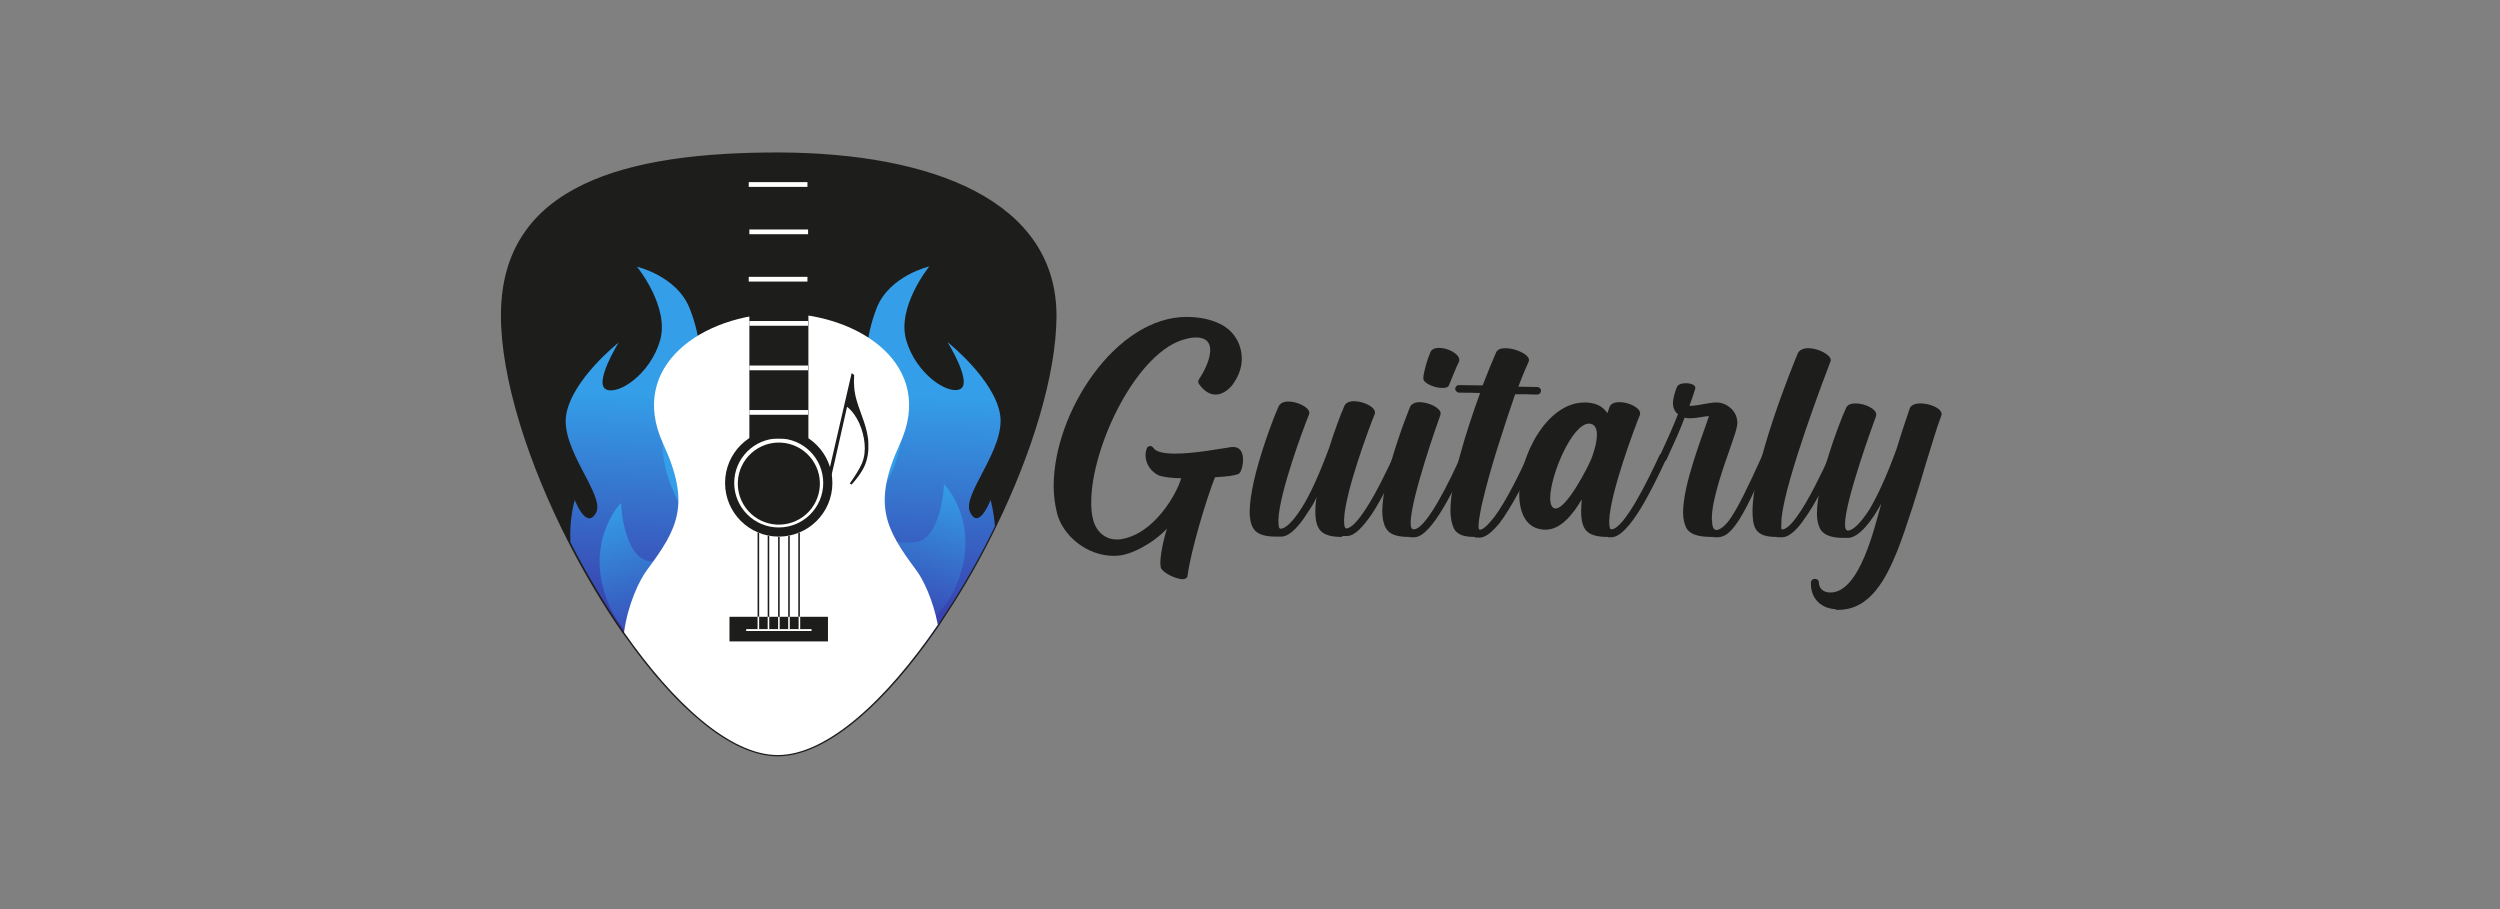 <?xml version="1.0" encoding="utf-8"?>
<!-- Generator: Adobe Illustrator 22.0.0, SVG Export Plug-In . SVG Version: 6.00 Build 0)  -->
<svg version="1.1" id="Layer_1" xmlns="http://www.w3.org/2000/svg" xmlns:xlink="http://www.w3.org/1999/xlink" x="0px" y="0px"
	 viewBox="0 0 792 288" style="enable-background:new 0 0 792 288;" xml:space="preserve">
<rect x="0" y="0" width="792" height="288" fill="#808080" stroke="none"/>
<style type="text/css">
	.st0{fill:#1D1D1B;}
	.st1{fill:#1D1D1B;stroke:#1D1D1B;stroke-miterlimit:10;}
	.st2{fill:url(#SVGID_1_);}
	.st3{fill:url(#SVGID_2_);}
	.st4{fill:url(#SVGID_3_);}
	.st5{fill:url(#SVGID_4_);}
	.st6{fill:#FFFFFF;}
	.st7{fill-rule:evenodd;clip-rule:evenodd;fill:#1D1D1B;}
</style>
<g>
	<path class="st0" d="M367.8,180c-0.1-0.4-0.2-0.8-0.2-1.6c0-2.4,0.8-6.9,2.1-10.9c-5.1,5.2-11.6,8.2-15.2,8.5l-1.6,0.1
		c-8.7,0-16.2-6.5-18-13.4c-0.7-2.8-1.1-5.7-1.1-8.7c0-23.4,19.7-53.6,42.1-53.6h0.1c4.8,0,8.7,1.1,11.6,2.8
		c3.9,2.4,5.8,6.4,5.8,10.4c0,3-1.1,5.9-3.1,8.5c-1.5,1.8-3.4,2.9-5.2,2.9c-1.8,0-3.6-1-5.3-3.4c-0.1-0.2-0.2-0.5-0.2-0.7
		s0.1-0.5,0.2-0.7c1.9-2.8,3.6-6.5,3.6-9.3c0-2.3-1.2-4-4.5-4c-0.8,0-1.8,0.1-2.9,0.4c-15.6,3.4-30.3,34-30.3,51.8
		c0,1.8,0.1,3.5,0.5,5.1c0.8,3.8,3.6,6.7,7.5,6.7h0.8c11.3-1.3,18.6-15.2,19.7-19.4c-3,0-5.6-0.4-6.9-0.8c-2.5-1.1-4.4-3.6-4.4-6.5
		c0-0.6,0.1-1.3,0.4-2.1c0.1-0.5,0.6-0.8,1.1-0.8c0.4,0,0.7,0.2,1,0.6c0.8,1.3,3.5,1.8,6.9,1.8c6.2,0,14.6-1.6,17.9-2.1h0.5
		c2.3,0,3.1,1.9,3.1,4c0,2.2-0.8,4.5-1.6,4.6c-1.5,0.5-2.8,0.7-7.3,1c-2.7,6.8-7.7,23.4-8.7,31.3c-0.1,0.6-0.7,1-1.7,1
		C372.4,183.3,368.9,181.8,367.8,180z"/>
	<path class="st0" d="M425.2,170.1c-3,0-6.2-0.4-7.5-2.9c-0.7-1.2-1-2.9-1-5c0-1.5,0.1-3,0.4-4.7c-0.7,1.6-1.7,3.3-2.8,4.8
		c-2.5,4.1-5.6,7.6-8.3,7.7h-1.6c-3,0-6.2-0.4-7.5-2.9c-0.7-1.2-1-2.9-1-5c0-2.5,0.5-5.8,1.2-9.1c1.8-8.5,6.2-20.4,8-24.3
		c0.5-1,1.6-1.5,3-1.5c2.9,0,6.7,1.8,6.7,3.6l-0.1,0.5c-1.6,3.9-9.4,24.7-9.7,33.4c0,1.7,0.1,2.8,0.7,2.8c1.3,0,3.6-1.7,6.8-6.8
		c2.5-4,5.3-10,8.6-18.9c1.7-5.4,3.6-10.5,4.8-13.2c0.4-1,1.6-1.5,3-1.5c2.9,0,6.7,1.7,6.7,3.6l-0.1,0.5c-1.6,3.9-9.4,24.7-9.7,33.4
		c0,1.7,0.1,2.8,0.8,2.8c1.6-0.1,3.8-2.7,6.1-6.2c3.4-5.2,6.9-12.6,9-17.1c0.2-0.6,0.7-0.7,1.1-0.7c0.1,0,0.4,0,0.6,0.1
		c0.4,0.2,0.6,0.6,0.6,1c0,0.2,0,0.4-0.1,0.6c-2.3,5-5.8,12.5-9.4,17.9c-2.7,3.9-5.3,6.7-7.6,6.8H425.2z"/>
	<path class="st0" d="M446.5,170.1c-3,0-6.2-0.4-7.5-2.9c-0.7-1.2-1.1-3.1-1.1-5.3c0-2.5,0.5-5.6,1.1-8.7c1.9-9.1,5.9-19.8,7.7-24.3
		c0.5-1,1.7-1.5,3-1.5c2.9,0,6.7,1.8,6.7,3.6l-0.1,0.5c-1,2.7-9.4,26.7-9.4,34.1c0,1.3,0.2,2.1,1,2.1c4-0.1,11.5-15.6,14.9-23.2
		c0.2-0.6,0.6-0.7,1.1-0.7l0.6,0.1c0.4,0.1,0.6,0.5,0.6,1c0,0.2,0,0.4-0.1,0.6c-3.9,8.6-11.3,24.4-16.8,24.7H446.5z M450.9,119.9
		c0-1.9,1.5-6.7,2.2-8.2c0.4-1.1,1.5-1.5,2.8-1.5c2.8,0,6.4,1.9,6.4,3.8c0,0.2,0,0.6-0.2,0.8c-0.6,1.1-2.3,5.4-3.1,7.3
		c-0.2,0.6-1.1,0.8-2.1,0.8C454.4,122.9,450.9,121.4,450.9,119.9z"/>
	<path class="st0" d="M467.3,170.1c-2.9,0-5.7-0.4-6.8-2.9c-0.6-1.3-1-3.3-1-5.4c0-9.4,5-25.2,9.4-37.3c-2.4-0.1-4.7-0.1-6.7-0.1
		c-0.7-0.1-1.2-0.7-1.2-1.2c0-0.6,0.5-1.2,1.2-1.2l7.5,0.1c1.6-4.1,3-7.6,4.2-10.3c0.4-1.1,1.6-1.5,3-1.5c3.1,0,7.5,1.9,7.5,3.8
		l-0.1,0.4c-1.1,2.4-2.2,5.1-3.3,8l6,0.1c0.7,0,1.2,0.6,1.2,1.2c0,0.6-0.5,1.2-1.3,1.2c-2.1-0.1-4.4-0.1-6.9-0.1
		c-3.8,11.1-7.9,23.6-10.3,33.9c-0.2,0.7-1.3,5.7-1.3,7.9c0,0.8,0.1,1.1,0.5,1.1c1.3,0,3.6-2.9,4.5-4c3.8-5.1,8.1-14,10.5-19.2
		c0.2-0.6,0.6-0.7,1.1-0.7c0.1,0,0.4,0,0.6,0.1c0.4,0.2,0.6,0.6,0.6,1.1c0,0,0,0.2-0.1,0.5c-2.5,5.8-7,14.8-11.1,20.2
		c-1.5,1.7-3.8,4.4-6.1,4.5H467.3z"/>
	<path class="st0" d="M509.4,170.1c-3,0-6.2-0.4-7.5-2.9c-0.7-1.2-1-3-1-5.1c0-1.2,0.1-2.4,0.2-3.9c-2.8,4.8-6.7,9.6-11.4,9.6h-0.2
		c-5.8-0.1-8.2-5-8.2-11.3c0-12,8.7-29,20.7-29h0.1c3.1,0,5.7,1.1,7.1,3.4l0.8-2.2c0.6-1,1.7-1.3,3.1-1.3c2.8,0,6.5,1.7,6.5,3.6
		l-0.1,0.5c-1.6,3.9-9.4,24.7-9.7,33.4c0,1.7,0.1,2.8,0.7,2.8c4-0.1,11.6-15.6,15.1-23.2c0.2-0.6,0.6-0.7,1.1-0.7l0.6,0.1
		c0.4,0.1,0.6,0.5,0.6,1c0,0.2,0,0.2-0.1,0.6c-4,8.6-11.5,24.4-17.2,24.7H509.4z M504.2,145.2c0.6-1.6,1.7-4.8,1.7-7.5
		c0-1.7-0.5-3-1.8-3.4l-0.7-0.1c-5.4,0-12.3,16.5-12.3,23.6c0,2.1,0.6,3.3,1.8,3.3C496.4,160.9,503,148.2,504.2,145.2z"/>
	<path class="st0" d="M542.8,170.1c-2.9,0-7.1-0.1-8.6-2.9c-0.6-1.2-1-2.9-1-4.8c0-9.1,6.1-24.1,8.2-30.6c-1.6,0.1-3.8,0.7-5.8,0.7
		c-0.6,0-1.3,0-1.9-0.2c-1.8,4.7-2.9,7.1-5.7,13.2c-0.1,0.4-0.6,0.7-1,0.7c-0.2,0-0.4,0-0.6-0.1c-0.4-0.1-0.7-0.4-0.7-1.1
		c0-0.1,0-0.2,0.1-0.5c2.9-6.4,3.8-8.3,5.8-13.3c-1.1-0.8-1.6-2.1-1.6-3.4c0-1.7,0.6-3.5,1.2-5.1c0.4-1,1.7-1.3,2.9-1.3
		c1.5,0,3,0.5,3,1.5l-0.1,0.4c-0.5,1.7-1.5,4.5-1.8,5.3c3.3-0.1,6-1.1,8.6-1.1c3,0,6,2.3,6.5,5.4l0.1,0.8c0,1.9-1,4.5-2.3,8.3
		c-1.9,5.4-5.8,16.2-5.8,22.3l0.2,2.1c0.2,1.1,0.7,1.5,1.3,1.5c1.6,0,3.9-2.8,4.5-3.8c2.3-3.4,5.3-9.4,9.9-19.6
		c0.2-0.5,0.6-0.7,1-0.7s0.6,0.1,0.8,0.2c0.2,0.1,0.5,0.5,0.5,1c0,0.1,0,0.2-0.1,0.5c-4.6,10.3-7.6,16.5-10,20
		c-2.7,3.9-4.4,4.7-6.5,4.7H542.8z"/>
	<path class="st0" d="M562.9,170.1c-2.9,0-5.7-0.4-6.9-2.9c-0.6-1.3-0.8-3.1-0.8-5.2c0-14.8,12.5-45.7,14.4-50.2
		c0.6-1,1.8-1.5,3.3-1.5c3.1,0,7.1,2.1,7.1,3.8l-0.1,0.4c-1.5,3.9-14.2,37.1-15.5,49.6l-0.1,2.4c0,0.7,0,1.2,0.2,1.2h0.2
		c1.6,0,3.9-3.1,4.6-4.1c3.8-5.2,7.9-14,10.3-19.1c0.2-0.6,0.6-0.7,1.1-0.7c0.1,0,0.4,0,0.6,0.1c0.4,0.2,0.6,0.6,0.6,1
		c0,0.2,0,0.4-0.1,0.6c-2.5,5.6-6.5,14-10.6,19.5c-1.3,1.9-4,5.1-6.5,5.2H562.9z"/>
	<path class="st0" d="M581.6,193c-4.6-0.2-7.9-3.3-7.9-8v-0.5c0.1-0.7,0.6-1.1,1.1-1.1h0.2c0.6,0,1.2,0.4,1.2,1
		c0,2.1,1.5,3.3,3.6,3.3h0.1c9.3,0,14-20.8,16.1-28.2c-2.9,5.4-6.9,10.6-10.3,10.9h-1.5c-3,0-6.2-0.4-7.6-2.9c-0.6-1.2-1-2.8-1-4.8
		c0-9.8,6.7-28,9.3-33.6c0.5-1,1.6-1.3,3-1.3c2.8,0,6.5,1.7,6.5,3.5l-0.1,0.6c-1,2.7-9.8,26.9-9.8,34.1c0,1.3,0.2,2.1,1,2.1
		c1.3-0.1,3.6-1.8,6.8-6.8c2.4-4.1,5.3-10.2,8.5-19c1.3-4.2,2.7-8.6,4.2-12.9c0.4-1.1,1.7-1.6,3.4-1.6c2.9,0,6.7,1.5,6.7,3.4
		l-0.1,0.5c-1.5,3.9-3,9.2-4.8,14.9c-2.3,7.9-6.2,20.5-9.2,28.1c-3.4,8.2-8.3,18.5-18.6,18.5H581.6z"/>
</g>
<g>
	<path class="st1" d="M334.2,100.2c-0.1,18.5-7.7,43.1-19.1,66.5c0,0,0,0,0,0l0,0c-4.6,9.5-9.9,18.9-15.6,27.5
		c-0.8,1.2-1.6,2.5-2.4,3.7c-1.5,2.2-3,4.3-4.5,6.3c-15.1,20.5-32,34.9-46.2,34.9c-14.7,0-32.2-15.6-47.6-37.3
		c-0.4-0.5-0.8-1.1-1.2-1.6c-6.1-8.8-11.9-18.5-17-28.5c-12.8-25-21.5-52.1-21.4-72c0.1-40.8,39.3-51,87.7-50.9
		C295.2,49,334.3,64,334.2,100.2z"/>
</g>
<g>
	<linearGradient id="SVGID_1_" gradientUnits="userSpaceOnUse" x1="269.929" y1="204.33" x2="273.194" y2="124.109">
		<stop  offset="1.081080e-02" style="stop-color:#3A35A8"/>
		<stop  offset="1" style="stop-color:#349FE8"/>
	</linearGradient>
	<path class="st2" d="M313.8,158.4c0,0,1,3.3,1.4,8.3c0,0,0,0,0,0l0,0c-4.6,9.5-9.9,18.9-15.6,27.5c-0.8,1.2-1.6,2.5-2.4,3.7
		c-1.5,2.2-3,4.3-4.5,6.3c-1.3,0.6-2.7,1.2-4.2,1.8c0,0,0,0,0,0c-15.3,5.9-8.1-7.9-7.9-8.3c-0.5,0.4-15.7,9.6-15.7,9.6s0,0,0,0
		c-1-0.1-23-1.6-34.7-29.2c-12-28.2,24.9-49.3,24.9-49.3s-9.8,14.5-0.5,18.4c9.2,3.9,16.6-9.7,18.2-20.7s1-18.9,5-29.1
		c4.1-10.1,16.6-13,16.6-13s-10.4,12.8-7.3,23.4c3.1,10.7,13.4,17.5,17.2,15.4c3.7-2.1-3.9-14.5-4.1-14.8
		c0.4,0.3,14.6,11.7,16.6,22.7c2,11.2-12.5,25.8-9.4,31.3C310.2,168,313.8,158.4,313.8,158.4z"/>
	
		<linearGradient id="SVGID_2_" gradientUnits="userSpaceOnUse" x1="338.802" y1="204.199" x2="341.022" y2="149.637" gradientTransform="matrix(0.968 0.253 -0.253 0.968 -9.072 -83.318)">
		<stop  offset="1.081080e-02" style="stop-color:#3A35A8"/>
		<stop  offset="1" style="stop-color:#349FE8"/>
	</linearGradient>
	<path class="st3" d="M282.7,118.8c-0.8-1.8-2.1,15.8-14.6,27s-26.8,11.7-22.6,36.1c4.3,24.8,45.5,28.8,56.7,5.2
		c9.8-20.6-3.3-34.2-3.2-33.7c0.2,0.4-0.9,17.6-9.2,18.4c-8.3,0.8-18.3-3.3-12.3-12.9C283.5,149.1,290.1,136.1,282.7,118.8z"/>
</g>
<g>
	<linearGradient id="SVGID_3_" gradientUnits="userSpaceOnUse" x1="221.449" y1="204.634" x2="224.673" y2="125.415">
		<stop  offset="1.081080e-02" style="stop-color:#3A35A8"/>
		<stop  offset="1" style="stop-color:#349FE8"/>
	</linearGradient>
	<path class="st4" d="M265.8,178.2c-11.7,27.5-33.8,29.1-34.7,29.2c0,0,0,0,0,0s-15.2-9.2-15.7-9.6c0.2,0.4,7.4,14.1-7.8,8.3
		c0,0-0.1,0-0.1,0c0,0,0,0,0,0c-3.3-1.2-6.1-2.6-8.6-4.2c-0.4-0.5-0.8-1.1-1.2-1.6c-6.1-8.8-11.9-18.5-17-28.5
		c-0.4-7.7,1.4-13.4,1.4-13.4s3.6,9.6,6.7,4.1c3.1-5.5-11.4-20.1-9.4-31.3c2-11,16.1-22.3,16.6-22.7c-0.2,0.3-7.8,12.7-4.1,14.8
		c3.8,2.1,14.1-4.7,17.2-15.4c3.1-10.7-7.3-23.4-7.3-23.4s12.5,2.9,16.6,13c4.1,10.1,3.5,18,5,29.1s9,24.6,18.2,20.7
		c9.3-3.9-0.5-18.4-0.5-18.4S277.8,150.1,265.8,178.2z"/>
	
		<linearGradient id="SVGID_4_" gradientUnits="userSpaceOnUse" x1="662.268" y1="125.996" x2="664.489" y2="71.435" gradientTransform="matrix(-0.968 0.253 0.253 0.968 837.598 -83.318)">
		<stop  offset="1.081080e-02" style="stop-color:#3A35A8"/>
		<stop  offset="1" style="stop-color:#349FE8"/>
	</linearGradient>
	<path class="st5" d="M213.1,124.8c0.8-1.8,2.1,15.8,14.6,27c12.5,11.1,26.8,11.7,22.6,36.1c-4.3,24.8-45.5,28.8-56.7,5.2
		c-9.8-20.6,3.3-34.2,3.2-33.7c-0.2,0.4,0.9,17.6,9.2,18.4c8.3,0.8,18.3-3.3,12.3-12.9C212.3,155.1,205.7,142.1,213.1,124.8z"/>
</g>
<path class="st6" d="M297.1,197.9c-16.2,23.8-35.1,41.3-50.7,41.3c-15.1,0-33-16.4-48.7-38.9c1.2-8.8,4.8-16.5,7.4-19.9
	c9.6-12.9,13.8-20.7,5-39.8c-11.4-24.8,12.7-41.1,37.3-41.3v0c0.1,0,0.2,0,0.2,0c0.1,0,0.2,0,0.2,0v0c24.6,0.2,48.7,16.5,37.3,41.3
	c-8.8,19.1-4.6,26.9,5,39.8C292.5,183.5,295.6,190.1,297.1,197.9z"/>
<circle class="st0" cx="246.7" cy="153" r="17"/>
<circle class="st6" cx="246.7" cy="153" r="14.1"/>
<ellipse transform="matrix(0.747 -0.665 0.665 0.747 -39.292 202.969)" class="st0" cx="246.7" cy="153" rx="13" ry="13"/>
<rect x="231.1" y="195.4" class="st0" width="31.2" height="7.8"/>
<rect x="237.4" y="72.2" class="st0" width="18.7" height="66.7"/>
<g>
	<rect x="237.4" y="129.9" class="st6" width="18.6" height="1.5"/>
</g>
<g>
	<rect x="237.4" y="115.8" class="st6" width="18.6" height="1.5"/>
</g>
<g>
	<rect x="237.4" y="101.7" class="st6" width="18.6" height="1.5"/>
</g>
<g>
	<rect x="237.2" y="87.7" class="st6" width="18.6" height="1.5"/>
</g>
<g>
	<rect x="237.4" y="72.7" class="st6" width="18.6" height="1.5"/>
</g>
<g>
	<rect x="237.2" y="57.7" class="st6" width="18.6" height="1.5"/>
</g>
<path class="st0" d="M240,168.7v26.7h0.5v-26.5C240.3,168.8,240.1,168.8,240,168.7z"/>
<rect x="240" y="195.4" class="st6" width="0.5" height="3.9"/>
<rect x="243.2" y="195.4" class="st6" width="0.5" height="3.9"/>
<path class="st0" d="M243.2,169.7v25.7h0.5v-25.6C243.5,169.8,243.4,169.8,243.2,169.7z"/>
<rect x="246.5" y="195.4" class="st6" width="0.5" height="3.9"/>
<path class="st0" d="M246.7,170.1c-0.1,0-0.2,0-0.2,0v25.3h0.5v-25.3C246.9,170.1,246.8,170.1,246.7,170.1z"/>
<rect x="249.7" y="195.4" class="st6" width="0.5" height="3.9"/>
<path class="st0" d="M249.7,169.8v25.6h0.5v-25.7C250,169.8,249.9,169.8,249.7,169.8z"/>
<path class="st0" d="M253.4,168.7c-0.2,0.1-0.3,0.1-0.5,0.2v26.5h0.5V168.7z"/>
<rect x="253" y="195.4" class="st6" width="0.5" height="3.9"/>
<rect x="236.4" y="199.3" class="st6" width="20.7" height="0.6"/>
<path class="st7" d="M275.1,140.5c-0.1-4.7-2.4-9.2-3.7-13.6c-0.8-2.7-1-5.3-0.8-8.1l-0.8-0.6c-2.4,10.4-4.8,20.8-7.2,31.2
	c-0.1,0.3-0.1,0.6-0.2,0.9c0.3,0.4,0.6,0.8,0.8,1.2c0.4-1.6,0.7-3.1,1.1-4.7c1.3-5.9,2.7-11.8,4-17.7c0-0.1,0-0.2,0.1-0.2
	c3.3,2.7,5.1,7.4,5.5,11.6c0.2,2.1,0,4.2-0.8,6.2c-0.9,2.1-2.2,4-3.5,5.9c-0.1,0.2-0.3,0.4-0.4,0.6l0.6,0.3c1.6-1.8,3.1-3.7,4.1-5.9
	C274.9,145.3,275.2,143,275.1,140.5z"/>
</svg>
